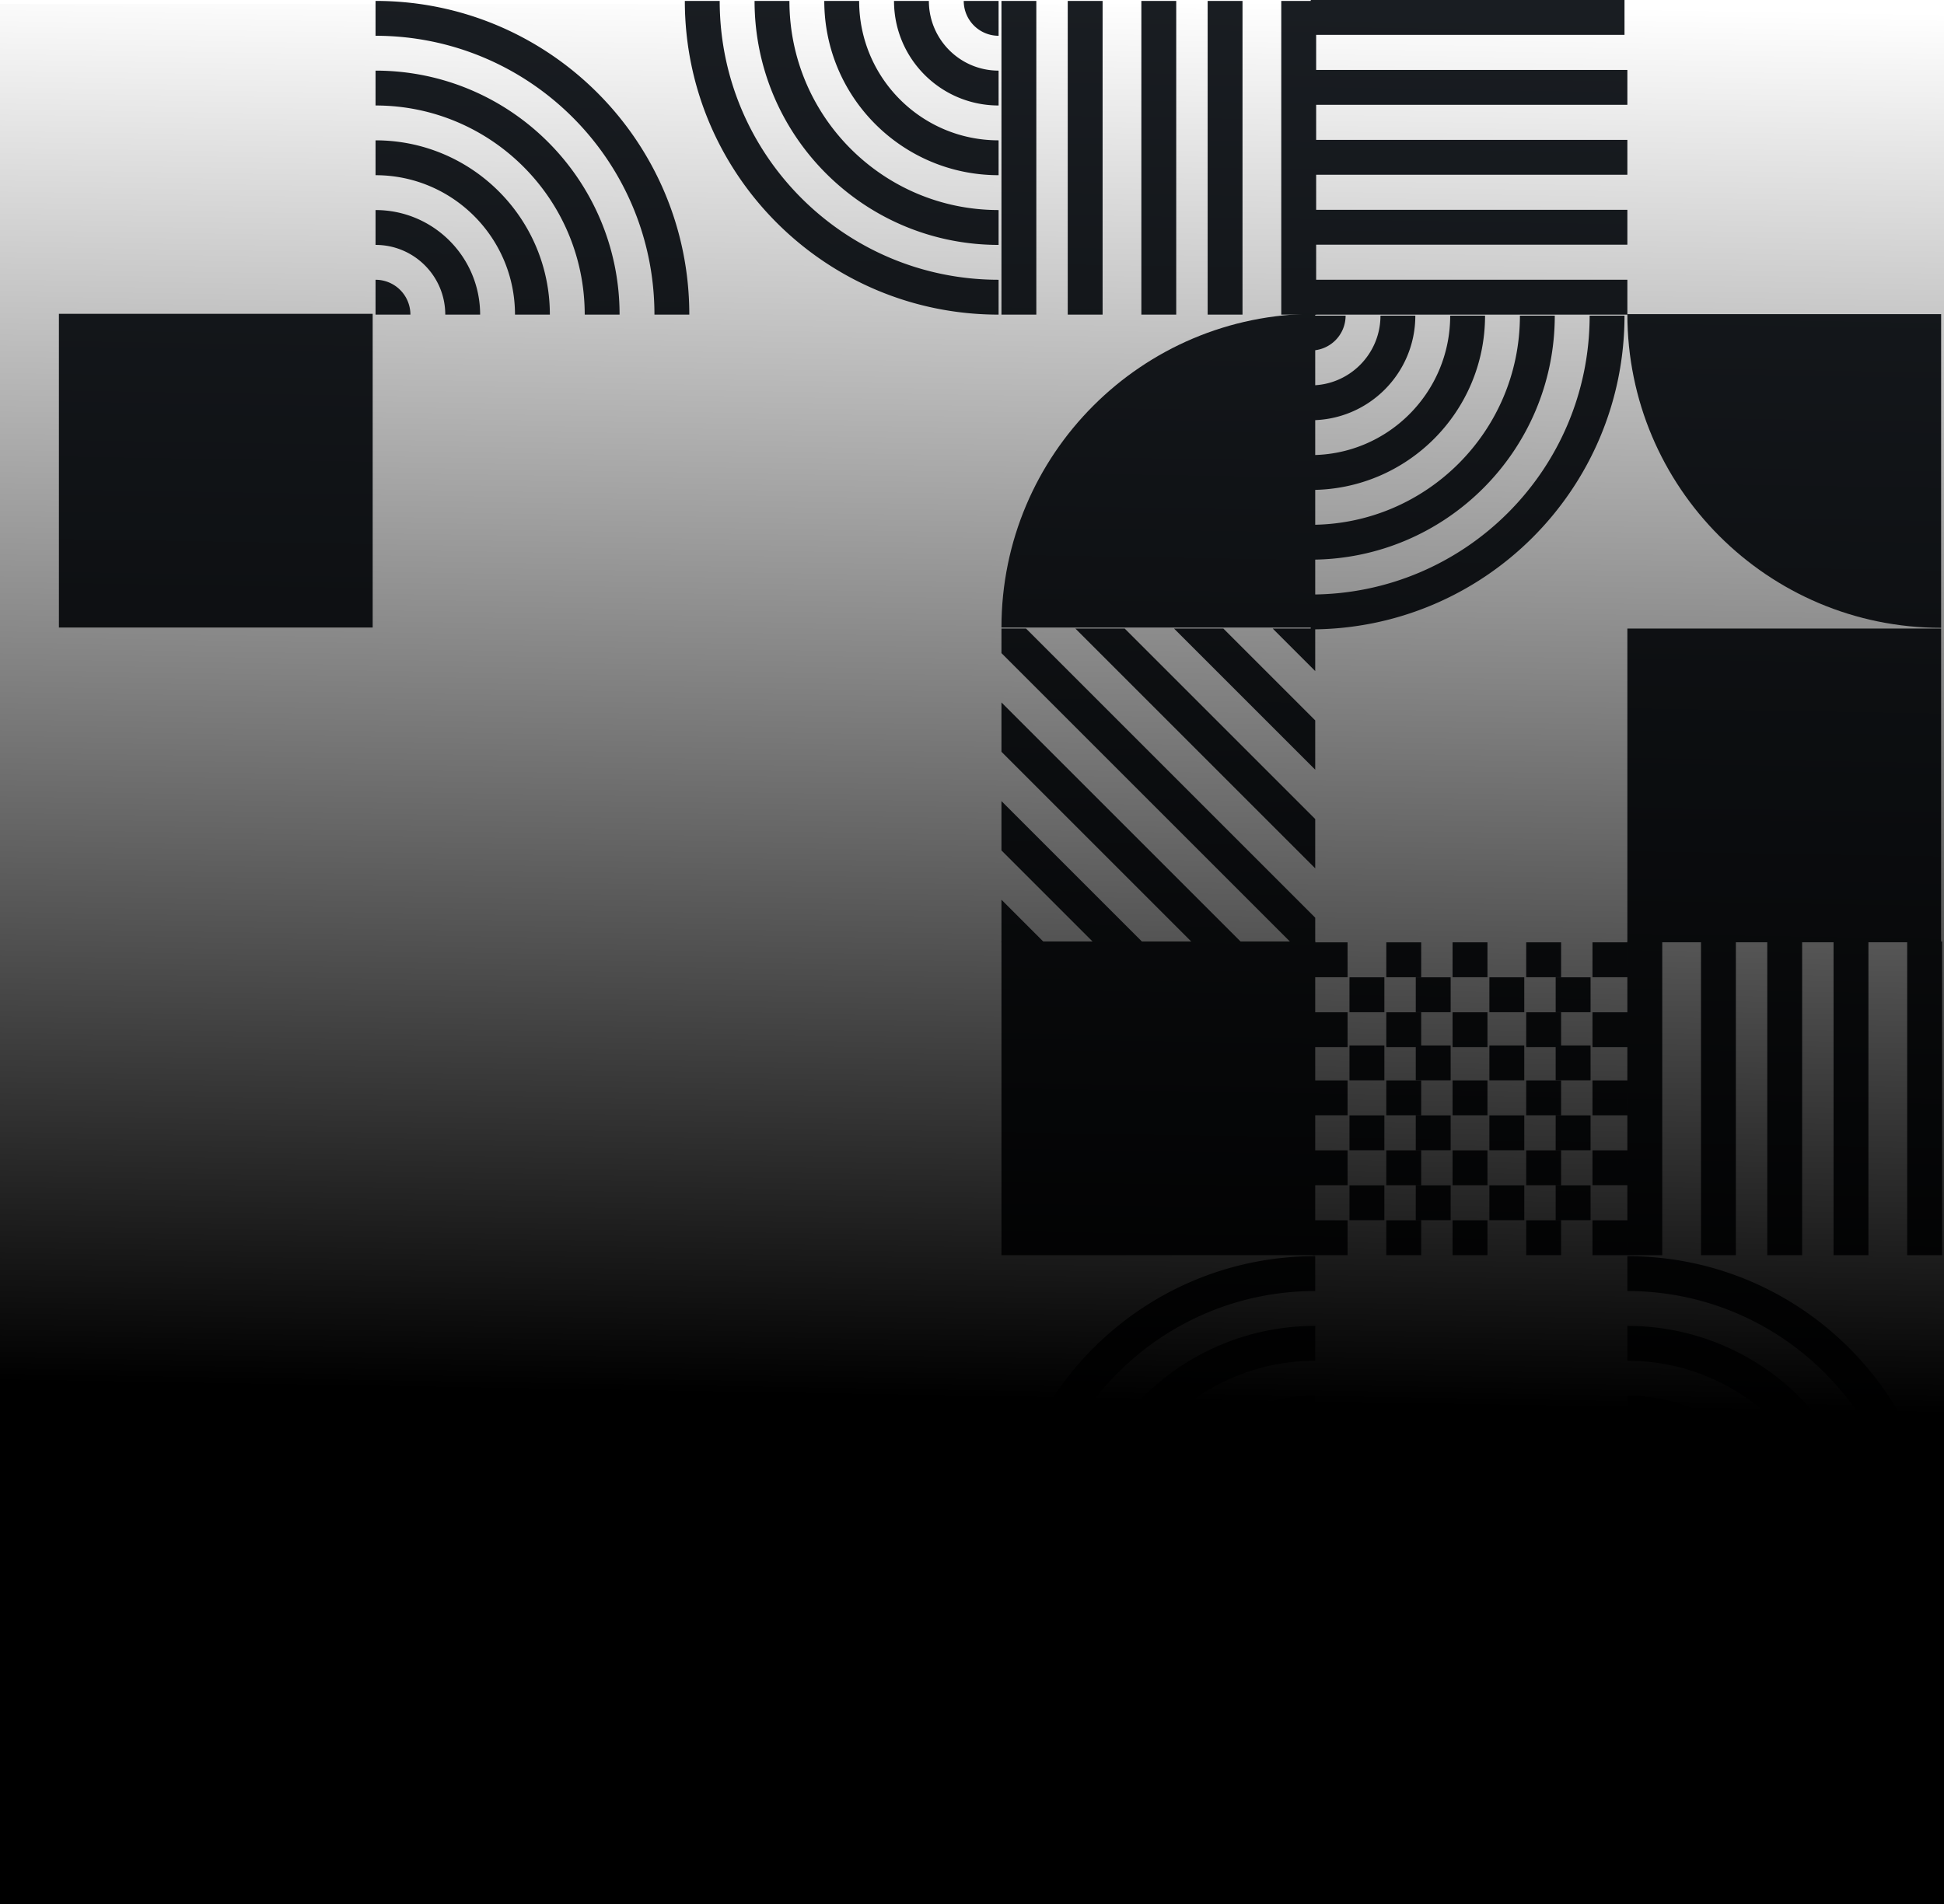 <svg width="495" height="485" fill="none" xmlns="http://www.w3.org/2000/svg"><path d="M494.268 239.97h-79.893v-79.894h79.893v79.894zM94.893 159.814H15V79.921h79.893v79.893zM334.893 319.658H255v-79.893h79.893v79.893z" fill="#191D22"/><path d="M334.247 319.658h8.882v-8.882h-8.882v8.882zM343.618 310.752h8.882v-8.882h-8.882v8.882zM352.993 319.658h8.882v-8.882h-8.882v8.882zM334.247 301.846h8.882v-8.883h-8.882v8.883zM352.993 301.846h8.882v-8.883h-8.882v8.883zM360.497 310.752h8.882v-8.882h-8.882v8.882zM343.618 292.939h8.882v-8.882h-8.882v8.882zM334.247 284.033h8.882v-8.882h-8.882v8.882zM352.993 284.033h8.882v-8.882h-8.882v8.882zM360.497 292.939h8.882v-8.882h-8.882v8.882zM343.618 275.127h8.882v-8.882h-8.882v8.882zM334.247 266.688h8.882v-8.882h-8.882v8.882zM352.993 266.688h8.882v-8.882h-8.882v8.882z" fill="#191D22"/><path d="M360.497 275.127h8.882v-8.882h-8.882v8.882zM343.618 257.782h8.882V248.9h-8.882v8.882zM334.247 248.876h8.882v-8.882h-8.882v8.882zM352.993 248.876h8.882v-8.882h-8.882v8.882zM360.497 257.782h8.882V248.9h-8.882v8.882zM369.868 319.658h8.882v-8.882h-8.882v8.882zM379.243 310.752h8.882v-8.882h-8.882v8.882zM388.618 319.658h8.882v-8.882h-8.882v8.882zM369.868 301.846h8.882v-8.883h-8.882v8.883zM388.618 301.846h8.882v-8.883h-8.882v8.883zM396.121 310.752h8.883v-8.882h-8.883v8.882zM379.243 292.939h8.882v-8.882h-8.882v8.882zM369.868 284.033h8.882v-8.882h-8.882v8.882zM388.618 284.033h8.882v-8.882h-8.882v8.882zM396.121 292.939h8.883v-8.882h-8.883v8.882zM379.243 275.127h8.882v-8.882h-8.882v8.882zM369.868 266.688h8.882v-8.882h-8.882v8.882zM388.618 266.688h8.882v-8.882h-8.882v8.882z" fill="#191D22"/><path d="M396.121 275.127h8.883v-8.882h-8.883v8.882zM379.243 257.782h8.882V248.9h-8.882v8.882zM369.868 248.876h8.882v-8.882h-8.882v8.882zM388.618 248.876h8.882v-8.882h-8.882v8.882zM405.493 319.658h8.882v-8.882h-8.882v8.882zM405.493 301.846h8.882v-8.883h-8.882v8.883zM405.493 284.033h8.882v-8.882h-8.882v8.882zM405.493 266.688h8.882v-8.882h-8.882v8.882zM405.493 248.876h8.882v-8.882h-8.882v8.882zM396.121 257.782h8.883V248.9h-8.883v8.882zM442.002 319.658h-8.877v-79.893h8.877v79.893zM458.877 319.658H450v-79.893h8.877v79.893zM475.756 319.658h-8.877v-79.893h8.877v79.893zM494.502 319.658h-8.877v-79.893h8.877v79.893zM423.257 319.658h-8.882v-79.893h8.882v79.893zM494.268 461.689h-79.893v-8.877h79.893v8.877zM494.268 479.502h-79.893v-8.877h79.893v8.877zM494.268 443.877h-79.893V435h79.893v8.877zM494.268 426.064h-79.893v-8.877h79.893v8.877zM494.268 408.252h-79.893v-8.877h79.893v8.877zM316.381 80.126h-8.877V.233h8.877v79.893zM299.502 80.126h-8.877V.233h8.877v79.893zM280.756 80.126h-8.877V.233h8.877v79.893zM263.878 80.126H255V.233h8.878v79.893zM335.132 80.126h-8.882V.233h8.882v79.893z" fill="#191D22"/><path d="M334.482 62.315h79.893v-8.878h-79.893v8.878zM334.482 44.502h79.893v-8.877h-79.893v8.877zM334.482 26.69h79.893v-8.878h-79.893v8.877zM413.647 8.877h-79.893V0h79.893v8.877zM334.482 80.126h79.893v-8.882h-79.893v8.882zM397.007 479.502h-8.882v-79.893h8.882v79.893zM413.886 479.502h-8.882v-79.893h8.882v79.893zM378.261 479.502h-8.882v-79.893h8.882v79.893zM342.636 479.502h-8.882v-79.893h8.882v79.893zM361.382 479.502H352.5v-79.893h8.882v79.893z" fill="#191D22"/><path fill-rule="evenodd" clip-rule="evenodd" d="M333.754 80.39v8.877a8.877 8.877 0 008.877-8.877h-8.877zm0 17.754v8.877c14.708 0 26.631-11.923 26.631-26.631h-8.877c0 9.805-7.949 17.754-17.754 17.754zm0 26.631v-8.877c19.611 0 35.508-15.897 35.508-35.508h8.877c0 24.513-19.872 44.385-44.385 44.385zm0 8.877v8.877c34.319 0 62.139-27.821 62.139-62.14h-8.877c0 29.417-23.846 53.263-53.262 53.263zm0 17.754v8.877c44.124 0 79.893-35.769 79.893-79.893h-8.877c0 39.221-31.795 71.016-71.016 71.016zM334.893 399.813v-8.877a8.878 8.878 0 00-8.877 8.877h8.877zm0-17.754v-8.877c-14.708 0-26.631 11.924-26.631 26.631h8.877c0-9.805 7.949-17.754 17.754-17.754zm0-26.631v8.877c-19.61 0-35.508 15.898-35.508 35.508h-8.877c0-24.513 19.872-44.385 44.385-44.385zm0-8.877v-8.877c-34.318 0-62.139 27.821-62.139 62.139h8.877c0-29.415 23.847-53.262 53.262-53.262zm0-17.754v-8.877c-44.123 0-79.893 35.77-79.893 79.893h8.877c0-39.221 31.795-71.016 71.016-71.016zM414.375 399.813h8.877a8.877 8.877 0 00-8.877-8.877v8.877zm17.754 0h8.877c0-14.707-11.923-26.631-26.631-26.631v8.877c9.805 0 17.754 7.949 17.754 17.754zm26.631 0h-8.877c0-19.61-15.897-35.508-35.508-35.508v-8.877c24.513 0 44.385 19.872 44.385 44.385zm8.877 0h8.877c0-34.318-27.82-62.139-62.139-62.139v8.877c29.416 0 53.262 23.847 53.262 53.262zm17.754 0h8.877c0-44.123-35.769-79.893-79.893-79.893v8.877c39.221 0 71.016 31.795 71.016 71.016zM95.625 80.126h8.877a8.877 8.877 0 00-8.877-8.877v8.877zm17.754 0h8.877c0-14.708-11.923-26.631-26.631-26.631v8.877c9.805 0 17.754 7.949 17.754 17.754zm26.631 0h-8.877c0-19.61-15.897-35.508-35.508-35.508V35.74c24.513 0 44.385 19.871 44.385 44.385zm8.877 0h8.877c0-34.319-27.82-62.14-62.139-62.14v8.878c29.416 0 53.262 23.846 53.262 53.262zm17.754 0h8.877c0-44.124-35.769-79.893-79.893-79.893V9.11c39.221 0 71.016 31.794 71.016 71.016zM254.272.233h-8.877a8.877 8.877 0 008.877 8.877V.233zm-17.754 0h-8.877c0 14.707 11.923 26.63 26.631 26.63v-8.876c-9.805 0-17.754-7.95-17.754-17.754zm-26.631 0h8.877c0 19.61 15.898 35.508 35.508 35.508v8.877c-24.513 0-44.385-19.872-44.385-44.385zm-8.877 0h-8.877c0 34.318 27.821 62.139 62.139 62.139v-8.877c-29.416 0-53.262-23.847-53.262-53.262zm-17.754 0h-8.877c0 44.123 35.77 79.893 79.893 79.893v-8.877c-39.221 0-71.016-31.795-71.016-71.016z" fill="#191D22"/><path d="M414.375 80h79.893v79.893c-44.123 0-79.893-35.77-79.893-79.894zM334.893 79.921v79.893H255c0-44.123 35.77-79.893 79.893-79.893zM334.893 170.906l-10.83-10.83h10.83v10.83zm0 12.561v12.561l-35.952-35.952h12.561l23.391 23.391zm0 25.122v12.561l-61.074-61.074h12.561l48.513 48.513zM255 239.97v-10.831l10.83 10.831H255zm35.952 0h-12.561L255 216.578v-12.56l35.952 35.952zm25.122 0h-12.561L255 191.457v-12.561l61.074 61.074zm-54.816-79.894H255v6.258l73.635 73.636h6.258v-6.259l-73.635-73.635z" fill="#191D22"/><path fill="url(#paint0_linear)" d="M0 1h495v484H0z"/><defs><linearGradient id="paint0_linear" x1="359" y1="358" x2="365" y2="1" gradientUnits="userSpaceOnUse"><stop/><stop offset="1" stop-opacity="0"/></linearGradient></defs></svg>
